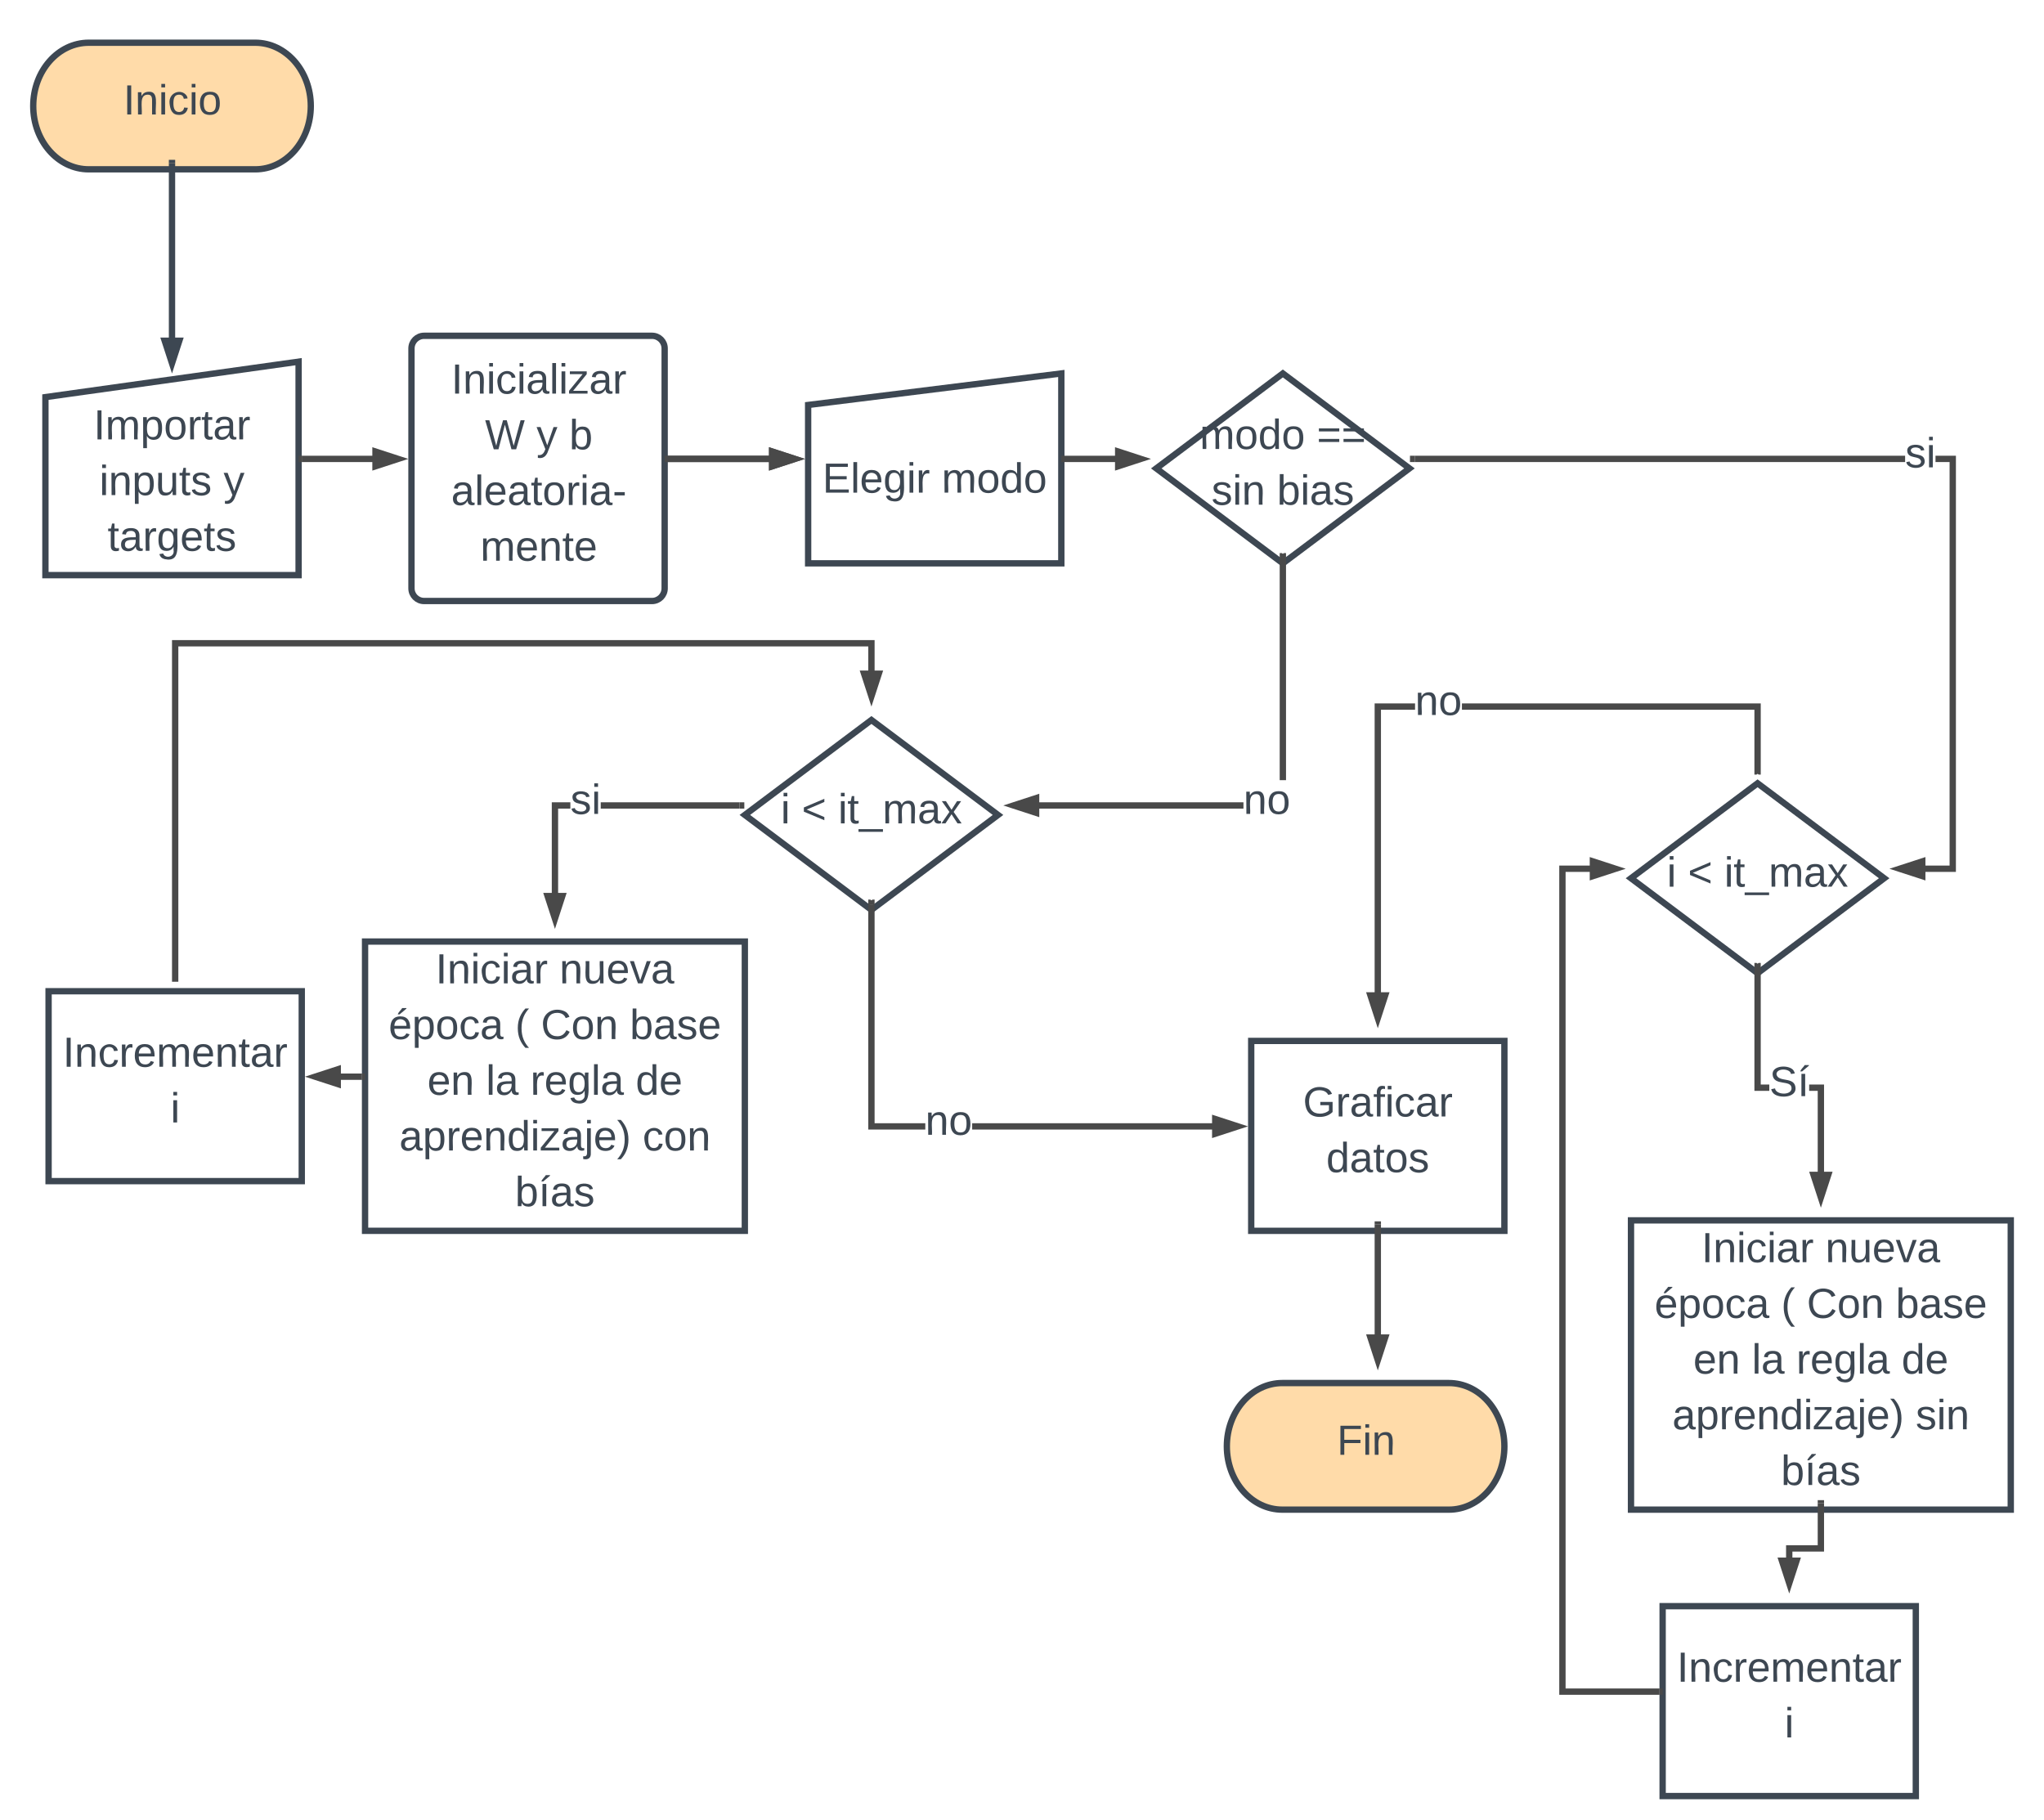 <svg xmlns="http://www.w3.org/2000/svg" xmlns:xlink="http://www.w3.org/1999/xlink" xmlns:lucid="lucid" width="1291.7" height="1150"><g transform="translate(-49.3 -11)" lucid:page-tab-id="YGcM5DNywbTK"><path d="M0 0h1360v1760H0z" fill="#fff"/><g filter="url(#a)"><path d="M210.62 32C230 32 245.7 49.9 245.7 72s-15.7 40-35.08 40H105.38C86 112 70.3 94.1 70.3 72S86 32 105.38 32z" stroke="#3d4752" stroke-width="4" fill="#ffdba9"/><use xlink:href="#b" transform="matrix(1,0,0,1,85.3,47) translate(41.963 30.333)"/></g><path d="M158 114v111.58" stroke="#3d4752" stroke-width="4" fill="none"/><path d="M160 114h-4v-2h4z" fill="#3d4752"/><path d="M158 240.58l-4.64-14.27h9.28z" stroke="#3d4752" stroke-width="4" fill="#3d4752"/><g filter="url(#a)"><path d="M964.92 879c19.37 0 35.08 17.9 35.08 40s-15.7 40-35.08 40H859.68c-19.37 0-35.08-17.9-35.08-40s15.7-40 35.08-40z" stroke="#3d4752" stroke-width="4" fill="#ffdba9"/><use xlink:href="#c" transform="matrix(1,0,0,1,839.6,894) translate(54.556 30.333)"/></g><g filter="url(#d)"><path d="M78 255.95l160-22.4v134.9H78z" stroke="#3d4752" stroke-width="4" fill="#fff"/><use xlink:href="#e" transform="matrix(1,0,0,1,83,261.04) translate(25.481 21.633)"/><use xlink:href="#f" transform="matrix(1,0,0,1,83,261.04) translate(29.111 56.833)"/><use xlink:href="#g" transform="matrix(1,0,0,1,83,261.04) translate(107.556 56.833)"/><use xlink:href="#h" transform="matrix(1,0,0,1,83,261.04) translate(34.296 92.033)"/></g><path d="M240 301h45.86" stroke="#494949" stroke-width="4" fill="none"/><path d="M240 303h-2v-4h2zM300.86 301l-14.27 4.64v-9.28z" fill="#494949"/><path d="M307.33 301l-22.74 7.4v-14.8zm-18.74 1.88l5.8-1.88-5.8-1.88z" fill="#494949"/><path d="M471.33 301h65.2" stroke="#494949" stroke-width="4" fill="none"/><path d="M471.33 303h-2v-4h2zM551.53 301l-14.27 4.64v-9.28z" fill="#494949"/><path d="M558 301l-22.74 7.4v-14.8zm-18.74 1.88l5.8-1.88-5.8-1.88z" fill="#494949"/><g filter="url(#i)"><path d="M309.33 225.2c0-4.42 3.58-8 8-8h144c4.42 0 8 3.58 8 8v151.6c0 4.42-3.58 8-8 8h-144c-4.42 0-8-3.58-8-8z" stroke="#3d4752" stroke-width="4" fill="#fff"/><use xlink:href="#j" transform="matrix(1,0,0,1,324.331,232.2) translate(10.13 21.533)"/><use xlink:href="#k" transform="matrix(1,0,0,1,324.331,232.2) translate(31.463 56.733)"/><use xlink:href="#l" transform="matrix(1,0,0,1,324.331,232.2) translate(63.981 56.733)"/><use xlink:href="#m" transform="matrix(1,0,0,1,324.331,232.2) translate(84.722 56.733)"/><use xlink:href="#n" transform="matrix(1,0,0,1,324.331,232.2) translate(10.093 91.933)"/><use xlink:href="#o" transform="matrix(1,0,0,1,324.331,232.2) translate(28.5 127.133)"/></g><path d="M471.33 301h65.2" stroke="#494949" stroke-width="4" fill="none"/><path d="M471.33 303h-2v-4h2zM551.53 301l-14.27 4.64v-9.28z" fill="#494949"/><path d="M558 301l-22.74 7.4v-14.8zm-18.74 1.88l5.8-1.88-5.8-1.88z" fill="#494949"/><g filter="url(#p)"><path d="M560 260.92L720 241v120H560z" stroke="#3d4752" stroke-width="4" fill="#fff"/><use xlink:href="#q" transform="matrix(1,0,0,1,565,266) translate(4.037 50.333)"/><use xlink:href="#r" transform="matrix(1,0,0,1,565,266) translate(79.37 50.333)"/></g><g filter="url(#p)"><path d="M860 241l80 60-80 60-80-60z" stroke="#3d4752" stroke-width="4" fill="#fff"/><use xlink:href="#s" transform="matrix(1,0,0,1,785,246) translate(22.444 42.733)"/><use xlink:href="#t" transform="matrix(1,0,0,1,785,246) translate(96.444 42.733)"/><use xlink:href="#u" transform="matrix(1,0,0,1,785,246) translate(29.889 77.933)"/><use xlink:href="#v" transform="matrix(1,0,0,1,785,246) translate(71.296 77.933)"/></g><g filter="url(#p)"><path d="M600 460l80 60-80 60-80-60z" stroke="#3d4752" stroke-width="4" fill="#fff"/><use xlink:href="#w" transform="matrix(1,0,0,1,525,465) translate(17.704 60.333)"/><use xlink:href="#x" transform="matrix(1,0,0,1,525,465) translate(30.963 60.333)"/><use xlink:href="#y" transform="matrix(1,0,0,1,525,465) translate(53.926 60.333)"/></g><g filter="url(#z)"><path d="M280 600h240v182.8H280z" stroke="#3d4752" stroke-width="4" fill="#fff"/><use xlink:href="#A" transform="matrix(1,0,0,1,285,605) translate(39.556 21.433)"/><use xlink:href="#B" transform="matrix(1,0,0,1,285,605) translate(117.852 21.433)"/><use xlink:href="#C" transform="matrix(1,0,0,1,285,605) translate(9.889 56.633)"/><use xlink:href="#D" transform="matrix(1,0,0,1,285,605) translate(89.889 56.633)"/><use xlink:href="#E" transform="matrix(1,0,0,1,285,605) translate(106.111 56.633)"/><use xlink:href="#F" transform="matrix(1,0,0,1,285,605) translate(162.333 56.633)"/><use xlink:href="#G" transform="matrix(1,0,0,1,285,605) translate(34.37 91.833)"/><use xlink:href="#H" transform="matrix(1,0,0,1,285,605) translate(71.407 91.833)"/><use xlink:href="#I" transform="matrix(1,0,0,1,285,605) translate(99.481 91.833)"/><use xlink:href="#J" transform="matrix(1,0,0,1,285,605) translate(166 91.833)"/><use xlink:href="#K" transform="matrix(1,0,0,1,285,605) translate(16.63 127.033)"/><use xlink:href="#L" transform="matrix(1,0,0,1,285,605) translate(170.407 127.033)"/><use xlink:href="#M" transform="matrix(1,0,0,1,285,605) translate(89.815 162.233)"/></g><path d="M602 720.8h32.04v4H598V582.5h4zm214.53 0v4H663.66v-4zM600 580l.67-.5H602v3h-4v-3h1.33zM831.53 722.8l-14.27 4.64v-9.28z" fill="#494949"/><path d="M838 722.8l-22.74 7.4v-14.8zm-18.74 1.88l5.8-1.88-5.8-1.88z" fill="#494949"/><use xlink:href="#N" transform="matrix(1,0,0,1,634.035,706.8) translate(0.005 21.333)"/><g filter="url(#p)"><path d="M840 662.8h160v120H840z" stroke="#3d4752" stroke-width="4" fill="#fff"/><use xlink:href="#O" transform="matrix(1,0,0,1,845,667.8) translate(27.704 42.733)"/><use xlink:href="#P" transform="matrix(1,0,0,1,845,667.8) translate(42.407 77.933)"/></g><path d="M278 691.4h-14.53" stroke="#494949" stroke-width="4" fill="none"/><path d="M280 693.4h-2v-4h2zM262.74 696.04l-14.27-4.64 14.27-4.64z" fill="#494949"/><path d="M264.74 698.8L242 691.4l22.74-7.4zm-9.8-7.4l5.8 1.88v-3.76z" fill="#494949"/><g filter="url(#p)"><path d="M80 631.4h160v120H80z" stroke="#3d4752" stroke-width="4" fill="#fff"/><use xlink:href="#Q" transform="matrix(1,0,0,1,85,636.4) translate(4 42.733)"/><use xlink:href="#R" transform="matrix(1,0,0,1,85,636.4) translate(72.074 77.933)"/></g><path d="M602 436.03h-4V419.5H162v209.9h-4V415.5h444zM162 631.4h-4v-2h4z" fill="#494949"/><path d="M600 451.03l-4.64-14.27h9.28z" fill="#494949"/><path d="M600 457.5l-7.4-22.74h14.8zm-1.88-18.74l1.88 5.8 1.88-5.8z" fill="#494949"/><g filter="url(#p)"><path d="M1160 500l80 60-80 60-80-60z" stroke="#3d4752" stroke-width="4" fill="#fff"/><use xlink:href="#S" transform="matrix(1,0,0,1,1085,505) translate(17.704 60.333)"/><use xlink:href="#T" transform="matrix(1,0,0,1,1085,505) translate(30.963 60.333)"/><use xlink:href="#U" transform="matrix(1,0,0,1,1085,505) translate(53.926 60.333)"/></g><path d="M1202 696.35v56.38h-4v-52.38h-5.4v-4zm-34.6 0v4h-9.4V622.5h4v73.85zM1160 620l.67-.5h1.33v3h-4v-3h1.33zM1200 767.73l-4.64-14.27h9.28z" fill="#494949"/><path d="M1200 774.2l-7.4-22.74h14.8zm-1.88-18.74l1.88 5.8 1.88-5.8z" fill="#494949"/><use xlink:href="#V" transform="matrix(1,0,0,1,1167.407,682.35) translate(0.005 21.333)"/><g filter="url(#z)"><path d="M1080 776.2h240V959h-240z" stroke="#3d4752" stroke-width="4" fill="#fff"/><use xlink:href="#A" transform="matrix(1,0,0,1,1085,781.2) translate(39.556 21.433)"/><use xlink:href="#B" transform="matrix(1,0,0,1,1085,781.2) translate(117.852 21.433)"/><use xlink:href="#C" transform="matrix(1,0,0,1,1085,781.2) translate(9.889 56.633)"/><use xlink:href="#D" transform="matrix(1,0,0,1,1085,781.2) translate(89.889 56.633)"/><use xlink:href="#E" transform="matrix(1,0,0,1,1085,781.2) translate(106.111 56.633)"/><use xlink:href="#F" transform="matrix(1,0,0,1,1085,781.2) translate(162.333 56.633)"/><use xlink:href="#G" transform="matrix(1,0,0,1,1085,781.2) translate(34.37 91.833)"/><use xlink:href="#H" transform="matrix(1,0,0,1,1085,781.2) translate(71.407 91.833)"/><use xlink:href="#I" transform="matrix(1,0,0,1,1085,781.2) translate(99.481 91.833)"/><use xlink:href="#J" transform="matrix(1,0,0,1,1085,781.2) translate(166 91.833)"/><use xlink:href="#K" transform="matrix(1,0,0,1,1085,781.2) translate(21.111 127.033)"/><use xlink:href="#W" transform="matrix(1,0,0,1,1085,781.2) translate(174.889 127.033)"/><use xlink:href="#M" transform="matrix(1,0,0,1,1085,781.2) translate(89.815 162.233)"/></g><g filter="url(#p)"><path d="M1100 1020h160v120h-160z" stroke="#3d4752" stroke-width="4" fill="#fff"/><use xlink:href="#X" transform="matrix(1,0,0,1,1105,1025) translate(4 42.733)"/><use xlink:href="#Y" transform="matrix(1,0,0,1,1105,1025) translate(72.074 77.933)"/></g><path d="M1200 961v28.5h-20v7.03" stroke="#494949" stroke-width="4" fill="none"/><path d="M1202 961h-4v-2h4zM1180 1011.53l-4.64-14.27h9.28z" fill="#494949"/><path d="M1180 1018l-7.4-22.74h14.8zm-1.88-18.74l1.88 5.8 1.88-5.8zM1285.33 562h-20.52v-4h16.53V303h-8.9v-4h12.9zm-342-259v-4h309.9v4z" fill="#494949"/><path d="M943.33 303h-3v-4h3zM1264.07 564.64L1249.8 560l14.27-4.64z" fill="#494949"/><path d="M1266.07 567.4l-22.74-7.4 22.74-7.4zm-9.8-7.4l5.8 1.88v-3.76z" fill="#494949"/><use xlink:href="#Z" transform="matrix(1,0,0,1,1253.241,285) translate(0.005 21.333)"/><path d="M1098 1080h-61.33V560h18.52" stroke="#494949" stroke-width="4" fill="none"/><path d="M1100 1082h-2v-4h2zM1070.2 560l-14.27 4.64v-9.28z" fill="#494949"/><path d="M1076.67 560l-22.74 7.4v-14.8zm-18.74 1.88l5.8-1.88-5.8-1.88zM943.54 459.5H922v179.83h-4V455.5h25.54zm218.46 38h-4v-38H973.16v-4H1162zM1162 500.5h-1.33l-.67-.5-.67.5H1158v-3h4zM920 654.33l-4.64-14.27h9.28z" fill="#494949"/><path d="M920 660.8l-7.4-22.74h14.8zm-1.88-18.74l1.88 5.8 1.88-5.8z" fill="#494949"/><use xlink:href="#aa" transform="matrix(1,0,0,1,943.535,441.5) translate(0.005 21.333)"/><path d="M835.1 522H704.8v-4h130.3zm26.9-18h-4V363.5h4zM860 361l.67-.5H862v3h-4v-3h1.33zM704.07 524.64L689.8 520l14.27-4.64z" fill="#494949"/><path d="M706.07 527.4l-22.74-7.4 22.74-7.4zm-9.8-7.4l5.8 1.88v-3.76z" fill="#494949"/><use xlink:href="#aa" transform="matrix(1,0,0,1,835.102,504) translate(0.005 21.333)"/><path d="M722 301h33.2" stroke="#494949" stroke-width="4" fill="none"/><path d="M722 303h-2v-4h2zM770.2 301l-14.27 4.64v-9.28z" fill="#494949"/><path d="M776.67 301l-22.74 7.4v-14.8zm-18.74 1.88l5.8-1.88-5.8-1.88zM409.74 522H402v54.53h-4V518h11.74zm106.93 0h-87.74v-4h87.74z" fill="#494949"/><path d="M519.67 522h-3v-4h3zM400 591.53l-4.64-14.27h9.28z" fill="#494949"/><path d="M400 598l-7.4-22.74h14.8zm-1.88-18.74l1.88 5.8 1.88-5.8z" fill="#494949"/><use xlink:href="#Z" transform="matrix(1,0,0,1,409.741,504) translate(0.005 21.333)"/><path d="M920 784.8v70.73" stroke="#494949" stroke-width="4" fill="none"/><path d="M922 784.8h-4v-2h4zM920 870.53l-4.64-14.27h9.28z" fill="#494949"/><path d="M920 877l-7.4-22.74h14.8zm-1.88-18.74l1.88 5.8 1.88-5.8z" fill="#494949"/><defs><path fill="#3d4752" d="M33 0v-248h34V0H33" id="ab"/><path fill="#3d4752" d="M117-194c89-4 53 116 60 194h-32v-121c0-31-8-49-39-48C34-167 62-67 57 0H25l-1-190h30c1 10-1 24 2 32 11-22 29-35 61-36" id="ac"/><path fill="#3d4752" d="M24-231v-30h32v30H24zM24 0v-190h32V0H24" id="ad"/><path fill="#3d4752" d="M96-169c-40 0-48 33-48 73s9 75 48 75c24 0 41-14 43-38l32 2c-6 37-31 61-74 61-59 0-76-41-82-99-10-93 101-131 147-64 4 7 5 14 7 22l-32 3c-4-21-16-35-41-35" id="ae"/><path fill="#3d4752" d="M100-194c62-1 85 37 85 99 1 63-27 99-86 99S16-35 15-95c0-66 28-99 85-99zM99-20c44 1 53-31 53-75 0-43-8-75-51-75s-53 32-53 75 10 74 51 75" id="af"/><g id="b"><use transform="matrix(0.074,0,0,0.074,0,0)" xlink:href="#ab"/><use transform="matrix(0.074,0,0,0.074,7.407,0)" xlink:href="#ac"/><use transform="matrix(0.074,0,0,0.074,22.222,0)" xlink:href="#ad"/><use transform="matrix(0.074,0,0,0.074,28.074,0)" xlink:href="#ae"/><use transform="matrix(0.074,0,0,0.074,41.407,0)" xlink:href="#ad"/><use transform="matrix(0.074,0,0,0.074,47.259,0)" xlink:href="#af"/></g><filter id="a" filterUnits="objectBoundingBox" x="-.06" y="-.05" width="1.11" height="1.25"><feOffset result="offOut" in="SourceAlpha" dy="6"/><feGaussianBlur result="blurOut" in="offOut" stdDeviation="5"/><feColorMatrix result="colorOut" in="blurOut" values="0 0 0 0 0 0 0 0 0 0 0 0 0 0 0 0 0 0 0.169 0"/><feBlend in="SourceGraphic" in2="colorOut"/></filter><path fill="#3d4752" d="M63-220v92h138v28H63V0H30v-248h175v28H63" id="ag"/><g id="c"><use transform="matrix(0.074,0,0,0.074,0,0)" xlink:href="#ag"/><use transform="matrix(0.074,0,0,0.074,16.222,0)" xlink:href="#ad"/><use transform="matrix(0.074,0,0,0.074,22.074,0)" xlink:href="#ac"/></g><path fill="#3d4752" d="M210-169c-67 3-38 105-44 169h-31v-121c0-29-5-50-35-48C34-165 62-65 56 0H25l-1-190h30c1 10-1 24 2 32 10-44 99-50 107 0 11-21 27-35 58-36 85-2 47 119 55 194h-31v-121c0-29-5-49-35-48" id="ah"/><path fill="#3d4752" d="M115-194c55 1 70 41 70 98S169 2 115 4C84 4 66-9 55-30l1 105H24l-1-265h31l2 30c10-21 28-34 59-34zm-8 174c40 0 45-34 45-75s-6-73-45-74c-42 0-51 32-51 76 0 43 10 73 51 73" id="ai"/><path fill="#3d4752" d="M114-163C36-179 61-72 57 0H25l-1-190h30c1 12-1 29 2 39 6-27 23-49 58-41v29" id="aj"/><path fill="#3d4752" d="M59-47c-2 24 18 29 38 22v24C64 9 27 4 27-40v-127H5v-23h24l9-43h21v43h35v23H59v120" id="ak"/><path fill="#3d4752" d="M141-36C126-15 110 5 73 4 37 3 15-17 15-53c-1-64 63-63 125-63 3-35-9-54-41-54-24 1-41 7-42 31l-33-3c5-37 33-52 76-52 45 0 72 20 72 64v82c-1 20 7 32 28 27v20c-31 9-61-2-59-35zM48-53c0 20 12 33 32 33 41-3 63-29 60-74-43 2-92-5-92 41" id="al"/><g id="e"><use transform="matrix(0.074,0,0,0.074,0,0)" xlink:href="#ab"/><use transform="matrix(0.074,0,0,0.074,7.407,0)" xlink:href="#ah"/><use transform="matrix(0.074,0,0,0.074,29.556,0)" xlink:href="#ai"/><use transform="matrix(0.074,0,0,0.074,44.37,0)" xlink:href="#af"/><use transform="matrix(0.074,0,0,0.074,59.185,0)" xlink:href="#aj"/><use transform="matrix(0.074,0,0,0.074,68,0)" xlink:href="#ak"/><use transform="matrix(0.074,0,0,0.074,75.407,0)" xlink:href="#al"/><use transform="matrix(0.074,0,0,0.074,90.222,0)" xlink:href="#aj"/></g><path fill="#3d4752" d="M84 4C-5 8 30-112 23-190h32v120c0 31 7 50 39 49 72-2 45-101 50-169h31l1 190h-30c-1-10 1-25-2-33-11 22-28 36-60 37" id="am"/><path fill="#3d4752" d="M135-143c-3-34-86-38-87 0 15 53 115 12 119 90S17 21 10-45l28-5c4 36 97 45 98 0-10-56-113-15-118-90-4-57 82-63 122-42 12 7 21 19 24 35" id="an"/><g id="f"><use transform="matrix(0.074,0,0,0.074,0,0)" xlink:href="#ad"/><use transform="matrix(0.074,0,0,0.074,5.852,0)" xlink:href="#ac"/><use transform="matrix(0.074,0,0,0.074,20.667,0)" xlink:href="#ai"/><use transform="matrix(0.074,0,0,0.074,35.481,0)" xlink:href="#am"/><use transform="matrix(0.074,0,0,0.074,50.296,0)" xlink:href="#ak"/><use transform="matrix(0.074,0,0,0.074,57.704,0)" xlink:href="#an"/></g><path fill="#3d4752" d="M179-190L93 31C79 59 56 82 12 73V49c39 6 53-20 64-50L1-190h34L92-34l54-156h33" id="ao"/><use transform="matrix(0.074,0,0,0.074,0,0)" xlink:href="#ao" id="g"/><path fill="#3d4752" d="M177-190C167-65 218 103 67 71c-23-6-38-20-44-43l32-5c15 47 100 32 89-28v-30C133-14 115 1 83 1 29 1 15-40 15-95c0-56 16-97 71-98 29-1 48 16 59 35 1-10 0-23 2-32h30zM94-22c36 0 50-32 50-73 0-42-14-75-50-75-39 0-46 34-46 75s6 73 46 73" id="ap"/><path fill="#3d4752" d="M100-194c63 0 86 42 84 106H49c0 40 14 67 53 68 26 1 43-12 49-29l28 8c-11 28-37 45-77 45C44 4 14-33 15-96c1-61 26-98 85-98zm52 81c6-60-76-77-97-28-3 7-6 17-6 28h103" id="aq"/><g id="h"><use transform="matrix(0.074,0,0,0.074,0,0)" xlink:href="#ak"/><use transform="matrix(0.074,0,0,0.074,7.407,0)" xlink:href="#al"/><use transform="matrix(0.074,0,0,0.074,22.222,0)" xlink:href="#aj"/><use transform="matrix(0.074,0,0,0.074,31.037,0)" xlink:href="#ap"/><use transform="matrix(0.074,0,0,0.074,45.852,0)" xlink:href="#aq"/><use transform="matrix(0.074,0,0,0.074,60.667,0)" xlink:href="#ak"/><use transform="matrix(0.074,0,0,0.074,68.074,0)" xlink:href="#an"/></g><filter id="d" filterUnits="objectBoundingBox" x="-.06" y="-.03" width="1.13" height="1.15"><feOffset result="offOut" in="SourceAlpha" dy="6"/><feGaussianBlur result="blurOut" in="offOut" stdDeviation="5"/><feColorMatrix result="colorOut" in="blurOut" values="0 0 0 0 0 0 0 0 0 0 0 0 0 0 0 0 0 0 0.169 0"/><feBlend in="SourceGraphic" in2="colorOut"/></filter><path fill="#3d4752" d="M24 0v-261h32V0H24" id="ar"/><path fill="#3d4752" d="M9 0v-24l116-142H16v-24h144v24L44-24h123V0H9" id="as"/><g id="j"><use transform="matrix(0.074,0,0,0.074,0,0)" xlink:href="#ab"/><use transform="matrix(0.074,0,0,0.074,7.407,0)" xlink:href="#ac"/><use transform="matrix(0.074,0,0,0.074,22.222,0)" xlink:href="#ad"/><use transform="matrix(0.074,0,0,0.074,28.074,0)" xlink:href="#ae"/><use transform="matrix(0.074,0,0,0.074,41.407,0)" xlink:href="#ad"/><use transform="matrix(0.074,0,0,0.074,47.259,0)" xlink:href="#al"/><use transform="matrix(0.074,0,0,0.074,62.074,0)" xlink:href="#ar"/><use transform="matrix(0.074,0,0,0.074,67.926,0)" xlink:href="#ad"/><use transform="matrix(0.074,0,0,0.074,73.778,0)" xlink:href="#as"/><use transform="matrix(0.074,0,0,0.074,87.111,0)" xlink:href="#al"/><use transform="matrix(0.074,0,0,0.074,101.926,0)" xlink:href="#aj"/></g><path fill="#3d4752" d="M266 0h-40l-56-210L115 0H75L2-248h35L96-30l15-64 43-154h32l59 218 59-218h35" id="at"/><use transform="matrix(0.074,0,0,0.074,0,0)" xlink:href="#at" id="k"/><use transform="matrix(0.074,0,0,0.074,0,0)" xlink:href="#ao" id="l"/><path fill="#3d4752" d="M115-194c53 0 69 39 70 98 0 66-23 100-70 100C84 3 66-7 56-30L54 0H23l1-261h32v101c10-23 28-34 59-34zm-8 174c40 0 45-34 45-75 0-40-5-75-45-74-42 0-51 32-51 76 0 43 10 73 51 73" id="au"/><use transform="matrix(0.074,0,0,0.074,0,0)" xlink:href="#au" id="m"/><path fill="#3d4752" d="M16-82v-28h88v28H16" id="av"/><g id="n"><use transform="matrix(0.074,0,0,0.074,0,0)" xlink:href="#al"/><use transform="matrix(0.074,0,0,0.074,14.815,0)" xlink:href="#ar"/><use transform="matrix(0.074,0,0,0.074,20.667,0)" xlink:href="#aq"/><use transform="matrix(0.074,0,0,0.074,35.481,0)" xlink:href="#al"/><use transform="matrix(0.074,0,0,0.074,50.296,0)" xlink:href="#ak"/><use transform="matrix(0.074,0,0,0.074,57.704,0)" xlink:href="#af"/><use transform="matrix(0.074,0,0,0.074,72.519,0)" xlink:href="#aj"/><use transform="matrix(0.074,0,0,0.074,81.333,0)" xlink:href="#ad"/><use transform="matrix(0.074,0,0,0.074,87.185,0)" xlink:href="#al"/><use transform="matrix(0.074,0,0,0.074,102,0)" xlink:href="#av"/></g><g id="o"><use transform="matrix(0.074,0,0,0.074,0,0)" xlink:href="#ah"/><use transform="matrix(0.074,0,0,0.074,22.148,0)" xlink:href="#aq"/><use transform="matrix(0.074,0,0,0.074,36.963,0)" xlink:href="#ac"/><use transform="matrix(0.074,0,0,0.074,51.778,0)" xlink:href="#ak"/><use transform="matrix(0.074,0,0,0.074,59.185,0)" xlink:href="#aq"/></g><filter id="i" filterUnits="objectBoundingBox" x="-.06" y="-.02" width="1.13" height="1.12"><feOffset result="offOut" in="SourceAlpha" dy="6"/><feGaussianBlur result="blurOut" in="offOut" stdDeviation="5"/><feColorMatrix result="colorOut" in="blurOut" values="0 0 0 0 0 0 0 0 0 0 0 0 0 0 0 0 0 0 0.169 0"/><feBlend in="SourceGraphic" in2="colorOut"/></filter><path fill="#3d4752" d="M30 0v-248h187v28H63v79h144v27H63v87h162V0H30" id="aw"/><g id="q"><use transform="matrix(0.074,0,0,0.074,0,0)" xlink:href="#aw"/><use transform="matrix(0.074,0,0,0.074,17.778,0)" xlink:href="#ar"/><use transform="matrix(0.074,0,0,0.074,23.63,0)" xlink:href="#aq"/><use transform="matrix(0.074,0,0,0.074,38.444,0)" xlink:href="#ap"/><use transform="matrix(0.074,0,0,0.074,53.259,0)" xlink:href="#ad"/><use transform="matrix(0.074,0,0,0.074,59.111,0)" xlink:href="#aj"/></g><path fill="#3d4752" d="M85-194c31 0 48 13 60 33l-1-100h32l1 261h-30c-2-10 0-23-3-31C134-8 116 4 85 4 32 4 16-35 15-94c0-66 23-100 70-100zm9 24c-40 0-46 34-46 75 0 40 6 74 45 74 42 0 51-32 51-76 0-42-9-74-50-73" id="ax"/><g id="r"><use transform="matrix(0.074,0,0,0.074,0,0)" xlink:href="#ah"/><use transform="matrix(0.074,0,0,0.074,22.148,0)" xlink:href="#af"/><use transform="matrix(0.074,0,0,0.074,36.963,0)" xlink:href="#ax"/><use transform="matrix(0.074,0,0,0.074,51.778,0)" xlink:href="#af"/></g><filter id="p" filterUnits="objectBoundingBox" x="-.06" y="-.03" width="1.13" height="1.17"><feOffset result="offOut" in="SourceAlpha" dy="6"/><feGaussianBlur result="blurOut" in="offOut" stdDeviation="5"/><feColorMatrix result="colorOut" in="blurOut" values="0 0 0 0 0 0 0 0 0 0 0 0 0 0 0 0 0 0 0.169 0"/><feBlend in="SourceGraphic" in2="colorOut"/></filter><g id="s"><use transform="matrix(0.074,0,0,0.074,0,0)" xlink:href="#ah"/><use transform="matrix(0.074,0,0,0.074,22.148,0)" xlink:href="#af"/><use transform="matrix(0.074,0,0,0.074,36.963,0)" xlink:href="#ax"/><use transform="matrix(0.074,0,0,0.074,51.778,0)" xlink:href="#af"/></g><path fill="#3d4752" d="M18-150v-26h174v26H18zm0 90v-26h174v26H18" id="ay"/><g id="t"><use transform="matrix(0.074,0,0,0.074,0,0)" xlink:href="#ay"/><use transform="matrix(0.074,0,0,0.074,15.556,0)" xlink:href="#ay"/></g><g id="u"><use transform="matrix(0.074,0,0,0.074,0,0)" xlink:href="#an"/><use transform="matrix(0.074,0,0,0.074,13.333,0)" xlink:href="#ad"/><use transform="matrix(0.074,0,0,0.074,19.185,0)" xlink:href="#ac"/></g><g id="v"><use transform="matrix(0.074,0,0,0.074,0,0)" xlink:href="#au"/><use transform="matrix(0.074,0,0,0.074,14.815,0)" xlink:href="#ad"/><use transform="matrix(0.074,0,0,0.074,20.667,0)" xlink:href="#al"/><use transform="matrix(0.074,0,0,0.074,35.481,0)" xlink:href="#an"/></g><use transform="matrix(0.074,0,0,0.074,0,0)" xlink:href="#ad" id="w"/><path fill="#3d4752" d="M18-100v-36l175-74v27L42-118l151 64v27" id="az"/><use transform="matrix(0.074,0,0,0.074,0,0)" xlink:href="#az" id="x"/><path fill="#3d4752" d="M-5 72V49h209v23H-5" id="aA"/><path fill="#3d4752" d="M141 0L90-78 38 0H4l68-98-65-92h35l48 74 47-74h35l-64 92 68 98h-35" id="aB"/><g id="y"><use transform="matrix(0.074,0,0,0.074,0,0)" xlink:href="#ad"/><use transform="matrix(0.074,0,0,0.074,5.852,0)" xlink:href="#ak"/><use transform="matrix(0.074,0,0,0.074,13.259,0)" xlink:href="#aA"/><use transform="matrix(0.074,0,0,0.074,28.074,0)" xlink:href="#ah"/><use transform="matrix(0.074,0,0,0.074,50.222,0)" xlink:href="#al"/><use transform="matrix(0.074,0,0,0.074,65.037,0)" xlink:href="#aB"/></g><g id="A"><use transform="matrix(0.074,0,0,0.074,0,0)" xlink:href="#ab"/><use transform="matrix(0.074,0,0,0.074,7.407,0)" xlink:href="#ac"/><use transform="matrix(0.074,0,0,0.074,22.222,0)" xlink:href="#ad"/><use transform="matrix(0.074,0,0,0.074,28.074,0)" xlink:href="#ae"/><use transform="matrix(0.074,0,0,0.074,41.407,0)" xlink:href="#ad"/><use transform="matrix(0.074,0,0,0.074,47.259,0)" xlink:href="#al"/><use transform="matrix(0.074,0,0,0.074,62.074,0)" xlink:href="#aj"/></g><path fill="#3d4752" d="M108 0H70L1-190h34L89-25l56-165h34" id="aC"/><g id="B"><use transform="matrix(0.074,0,0,0.074,0,0)" xlink:href="#ac"/><use transform="matrix(0.074,0,0,0.074,14.815,0)" xlink:href="#am"/><use transform="matrix(0.074,0,0,0.074,29.63,0)" xlink:href="#aq"/><use transform="matrix(0.074,0,0,0.074,44.444,0)" xlink:href="#aC"/><use transform="matrix(0.074,0,0,0.074,57.778,0)" xlink:href="#al"/></g><path fill="#3d4752" d="M100-194c63 0 86 42 84 106H49c0 40 14 67 53 68 26 1 43-12 49-29l28 8c-11 28-37 45-77 45C44 4 14-33 15-96c1-61 26-98 85-98zm52 81c6-60-76-77-97-28-3 7-6 17-6 28h103zm-74-98c8-23 27-35 38-54h36v5l-58 49H78" id="aD"/><g id="C"><use transform="matrix(0.074,0,0,0.074,0,0)" xlink:href="#aD"/><use transform="matrix(0.074,0,0,0.074,14.815,0)" xlink:href="#ai"/><use transform="matrix(0.074,0,0,0.074,29.63,0)" xlink:href="#af"/><use transform="matrix(0.074,0,0,0.074,44.444,0)" xlink:href="#ae"/><use transform="matrix(0.074,0,0,0.074,57.778,0)" xlink:href="#al"/></g><path fill="#3d4752" d="M87 75C49 33 22-17 22-94c0-76 28-126 65-167h31c-38 41-64 92-64 168S80 34 118 75H87" id="aE"/><use transform="matrix(0.074,0,0,0.074,0,0)" xlink:href="#aE" id="D"/><path fill="#3d4752" d="M212-179c-10-28-35-45-73-45-59 0-87 40-87 99 0 60 29 101 89 101 43 0 62-24 78-52l27 14C228-24 195 4 139 4 59 4 22-46 18-125c-6-104 99-153 187-111 19 9 31 26 39 46" id="aF"/><g id="E"><use transform="matrix(0.074,0,0,0.074,0,0)" xlink:href="#aF"/><use transform="matrix(0.074,0,0,0.074,19.185,0)" xlink:href="#af"/><use transform="matrix(0.074,0,0,0.074,34,0)" xlink:href="#ac"/></g><g id="F"><use transform="matrix(0.074,0,0,0.074,0,0)" xlink:href="#au"/><use transform="matrix(0.074,0,0,0.074,14.815,0)" xlink:href="#al"/><use transform="matrix(0.074,0,0,0.074,29.63,0)" xlink:href="#an"/><use transform="matrix(0.074,0,0,0.074,42.963,0)" xlink:href="#aq"/></g><g id="G"><use transform="matrix(0.074,0,0,0.074,0,0)" xlink:href="#aq"/><use transform="matrix(0.074,0,0,0.074,14.815,0)" xlink:href="#ac"/></g><g id="H"><use transform="matrix(0.074,0,0,0.074,0,0)" xlink:href="#ar"/><use transform="matrix(0.074,0,0,0.074,5.852,0)" xlink:href="#al"/></g><g id="I"><use transform="matrix(0.074,0,0,0.074,0,0)" xlink:href="#aj"/><use transform="matrix(0.074,0,0,0.074,8.815,0)" xlink:href="#aq"/><use transform="matrix(0.074,0,0,0.074,23.63,0)" xlink:href="#ap"/><use transform="matrix(0.074,0,0,0.074,38.444,0)" xlink:href="#ar"/><use transform="matrix(0.074,0,0,0.074,44.296,0)" xlink:href="#al"/></g><g id="J"><use transform="matrix(0.074,0,0,0.074,0,0)" xlink:href="#ax"/><use transform="matrix(0.074,0,0,0.074,14.815,0)" xlink:href="#aq"/></g><path fill="#3d4752" d="M24-231v-30h32v30H24zM-9 49c24 4 33-6 33-30v-209h32V24c2 40-23 58-65 49V49" id="aG"/><path fill="#3d4752" d="M33-261c38 41 65 92 65 168S71 34 33 75H2C39 34 66-17 66-93S39-220 2-261h31" id="aH"/><g id="K"><use transform="matrix(0.074,0,0,0.074,0,0)" xlink:href="#al"/><use transform="matrix(0.074,0,0,0.074,14.815,0)" xlink:href="#ai"/><use transform="matrix(0.074,0,0,0.074,29.63,0)" xlink:href="#aj"/><use transform="matrix(0.074,0,0,0.074,38.444,0)" xlink:href="#aq"/><use transform="matrix(0.074,0,0,0.074,53.259,0)" xlink:href="#ac"/><use transform="matrix(0.074,0,0,0.074,68.074,0)" xlink:href="#ax"/><use transform="matrix(0.074,0,0,0.074,82.889,0)" xlink:href="#ad"/><use transform="matrix(0.074,0,0,0.074,88.741,0)" xlink:href="#as"/><use transform="matrix(0.074,0,0,0.074,102.074,0)" xlink:href="#al"/><use transform="matrix(0.074,0,0,0.074,116.889,0)" xlink:href="#aG"/><use transform="matrix(0.074,0,0,0.074,122.741,0)" xlink:href="#aq"/><use transform="matrix(0.074,0,0,0.074,137.556,0)" xlink:href="#aH"/></g><g id="L"><use transform="matrix(0.074,0,0,0.074,0,0)" xlink:href="#ae"/><use transform="matrix(0.074,0,0,0.074,13.333,0)" xlink:href="#af"/><use transform="matrix(0.074,0,0,0.074,28.148,0)" xlink:href="#ac"/></g><path fill="#3d4752" d="M34 0v-190h32V0H34zM24-211c8-23 27-35 38-54h36v5l-58 49H24" id="aI"/><g id="M"><use transform="matrix(0.074,0,0,0.074,0,0)" xlink:href="#au"/><use transform="matrix(0.074,0,0,0.074,14.815,0)" xlink:href="#aI"/><use transform="matrix(0.074,0,0,0.074,22.222,0)" xlink:href="#al"/><use transform="matrix(0.074,0,0,0.074,37.037,0)" xlink:href="#an"/></g><filter id="z" filterUnits="objectBoundingBox" x="-.04" y="-.02" width="1.08" height="1.11"><feOffset result="offOut" in="SourceAlpha" dy="6"/><feGaussianBlur result="blurOut" in="offOut" stdDeviation="5"/><feColorMatrix result="colorOut" in="blurOut" values="0 0 0 0 0 0 0 0 0 0 0 0 0 0 0 0 0 0 0.169 0"/><feBlend in="SourceGraphic" in2="colorOut"/></filter><g id="N"><use transform="matrix(0.074,0,0,0.074,0,0)" xlink:href="#ac"/><use transform="matrix(0.074,0,0,0.074,14.815,0)" xlink:href="#af"/></g><path fill="#3d4752" d="M143 4C61 4 22-44 18-125c-5-107 100-154 193-111 17 8 29 25 37 43l-32 9c-13-25-37-40-76-40-61 0-88 39-88 99 0 61 29 100 91 101 35 0 62-11 79-27v-45h-74v-28h105v86C228-13 192 4 143 4" id="aJ"/><path fill="#3d4752" d="M101-234c-31-9-42 10-38 44h38v23H63V0H32v-167H5v-23h27c-7-52 17-82 69-68v24" id="aK"/><g id="O"><use transform="matrix(0.074,0,0,0.074,0,0)" xlink:href="#aJ"/><use transform="matrix(0.074,0,0,0.074,20.741,0)" xlink:href="#aj"/><use transform="matrix(0.074,0,0,0.074,29.556,0)" xlink:href="#al"/><use transform="matrix(0.074,0,0,0.074,44.37,0)" xlink:href="#aK"/><use transform="matrix(0.074,0,0,0.074,51.778,0)" xlink:href="#ad"/><use transform="matrix(0.074,0,0,0.074,57.63,0)" xlink:href="#ae"/><use transform="matrix(0.074,0,0,0.074,70.963,0)" xlink:href="#al"/><use transform="matrix(0.074,0,0,0.074,85.778,0)" xlink:href="#aj"/></g><g id="P"><use transform="matrix(0.074,0,0,0.074,0,0)" xlink:href="#ax"/><use transform="matrix(0.074,0,0,0.074,14.815,0)" xlink:href="#al"/><use transform="matrix(0.074,0,0,0.074,29.63,0)" xlink:href="#ak"/><use transform="matrix(0.074,0,0,0.074,37.037,0)" xlink:href="#af"/><use transform="matrix(0.074,0,0,0.074,51.852,0)" xlink:href="#an"/></g><g id="Q"><use transform="matrix(0.074,0,0,0.074,0,0)" xlink:href="#ab"/><use transform="matrix(0.074,0,0,0.074,7.407,0)" xlink:href="#ac"/><use transform="matrix(0.074,0,0,0.074,22.222,0)" xlink:href="#ae"/><use transform="matrix(0.074,0,0,0.074,35.556,0)" xlink:href="#aj"/><use transform="matrix(0.074,0,0,0.074,44.37,0)" xlink:href="#aq"/><use transform="matrix(0.074,0,0,0.074,59.185,0)" xlink:href="#ah"/><use transform="matrix(0.074,0,0,0.074,81.333,0)" xlink:href="#aq"/><use transform="matrix(0.074,0,0,0.074,96.148,0)" xlink:href="#ac"/><use transform="matrix(0.074,0,0,0.074,110.963,0)" xlink:href="#ak"/><use transform="matrix(0.074,0,0,0.074,118.37,0)" xlink:href="#al"/><use transform="matrix(0.074,0,0,0.074,133.185,0)" xlink:href="#aj"/></g><use transform="matrix(0.074,0,0,0.074,0,0)" xlink:href="#ad" id="R"/><use transform="matrix(0.074,0,0,0.074,0,0)" xlink:href="#ad" id="S"/><use transform="matrix(0.074,0,0,0.074,0,0)" xlink:href="#az" id="T"/><g id="U"><use transform="matrix(0.074,0,0,0.074,0,0)" xlink:href="#ad"/><use transform="matrix(0.074,0,0,0.074,5.852,0)" xlink:href="#ak"/><use transform="matrix(0.074,0,0,0.074,13.259,0)" xlink:href="#aA"/><use transform="matrix(0.074,0,0,0.074,28.074,0)" xlink:href="#ah"/><use transform="matrix(0.074,0,0,0.074,50.222,0)" xlink:href="#al"/><use transform="matrix(0.074,0,0,0.074,65.037,0)" xlink:href="#aB"/></g><path fill="#3d4752" d="M185-189c-5-48-123-54-124 2 14 75 158 14 163 119 3 78-121 87-175 55-17-10-28-26-33-46l33-7c5 56 141 63 141-1 0-78-155-14-162-118-5-82 145-84 179-34 5 7 8 16 11 25" id="aL"/><g id="V"><use transform="matrix(0.074,0,0,0.074,0,0)" xlink:href="#aL"/><use transform="matrix(0.074,0,0,0.074,17.778,0)" xlink:href="#aI"/></g><g id="W"><use transform="matrix(0.074,0,0,0.074,0,0)" xlink:href="#an"/><use transform="matrix(0.074,0,0,0.074,13.333,0)" xlink:href="#ad"/><use transform="matrix(0.074,0,0,0.074,19.185,0)" xlink:href="#ac"/></g><g id="X"><use transform="matrix(0.074,0,0,0.074,0,0)" xlink:href="#ab"/><use transform="matrix(0.074,0,0,0.074,7.407,0)" xlink:href="#ac"/><use transform="matrix(0.074,0,0,0.074,22.222,0)" xlink:href="#ae"/><use transform="matrix(0.074,0,0,0.074,35.556,0)" xlink:href="#aj"/><use transform="matrix(0.074,0,0,0.074,44.37,0)" xlink:href="#aq"/><use transform="matrix(0.074,0,0,0.074,59.185,0)" xlink:href="#ah"/><use transform="matrix(0.074,0,0,0.074,81.333,0)" xlink:href="#aq"/><use transform="matrix(0.074,0,0,0.074,96.148,0)" xlink:href="#ac"/><use transform="matrix(0.074,0,0,0.074,110.963,0)" xlink:href="#ak"/><use transform="matrix(0.074,0,0,0.074,118.37,0)" xlink:href="#al"/><use transform="matrix(0.074,0,0,0.074,133.185,0)" xlink:href="#aj"/></g><use transform="matrix(0.074,0,0,0.074,0,0)" xlink:href="#ad" id="Y"/><g id="Z"><use transform="matrix(0.074,0,0,0.074,0,0)" xlink:href="#an"/><use transform="matrix(0.074,0,0,0.074,13.333,0)" xlink:href="#ad"/></g><g id="aa"><use transform="matrix(0.074,0,0,0.074,0,0)" xlink:href="#ac"/><use transform="matrix(0.074,0,0,0.074,14.815,0)" xlink:href="#af"/></g></defs></g></svg>